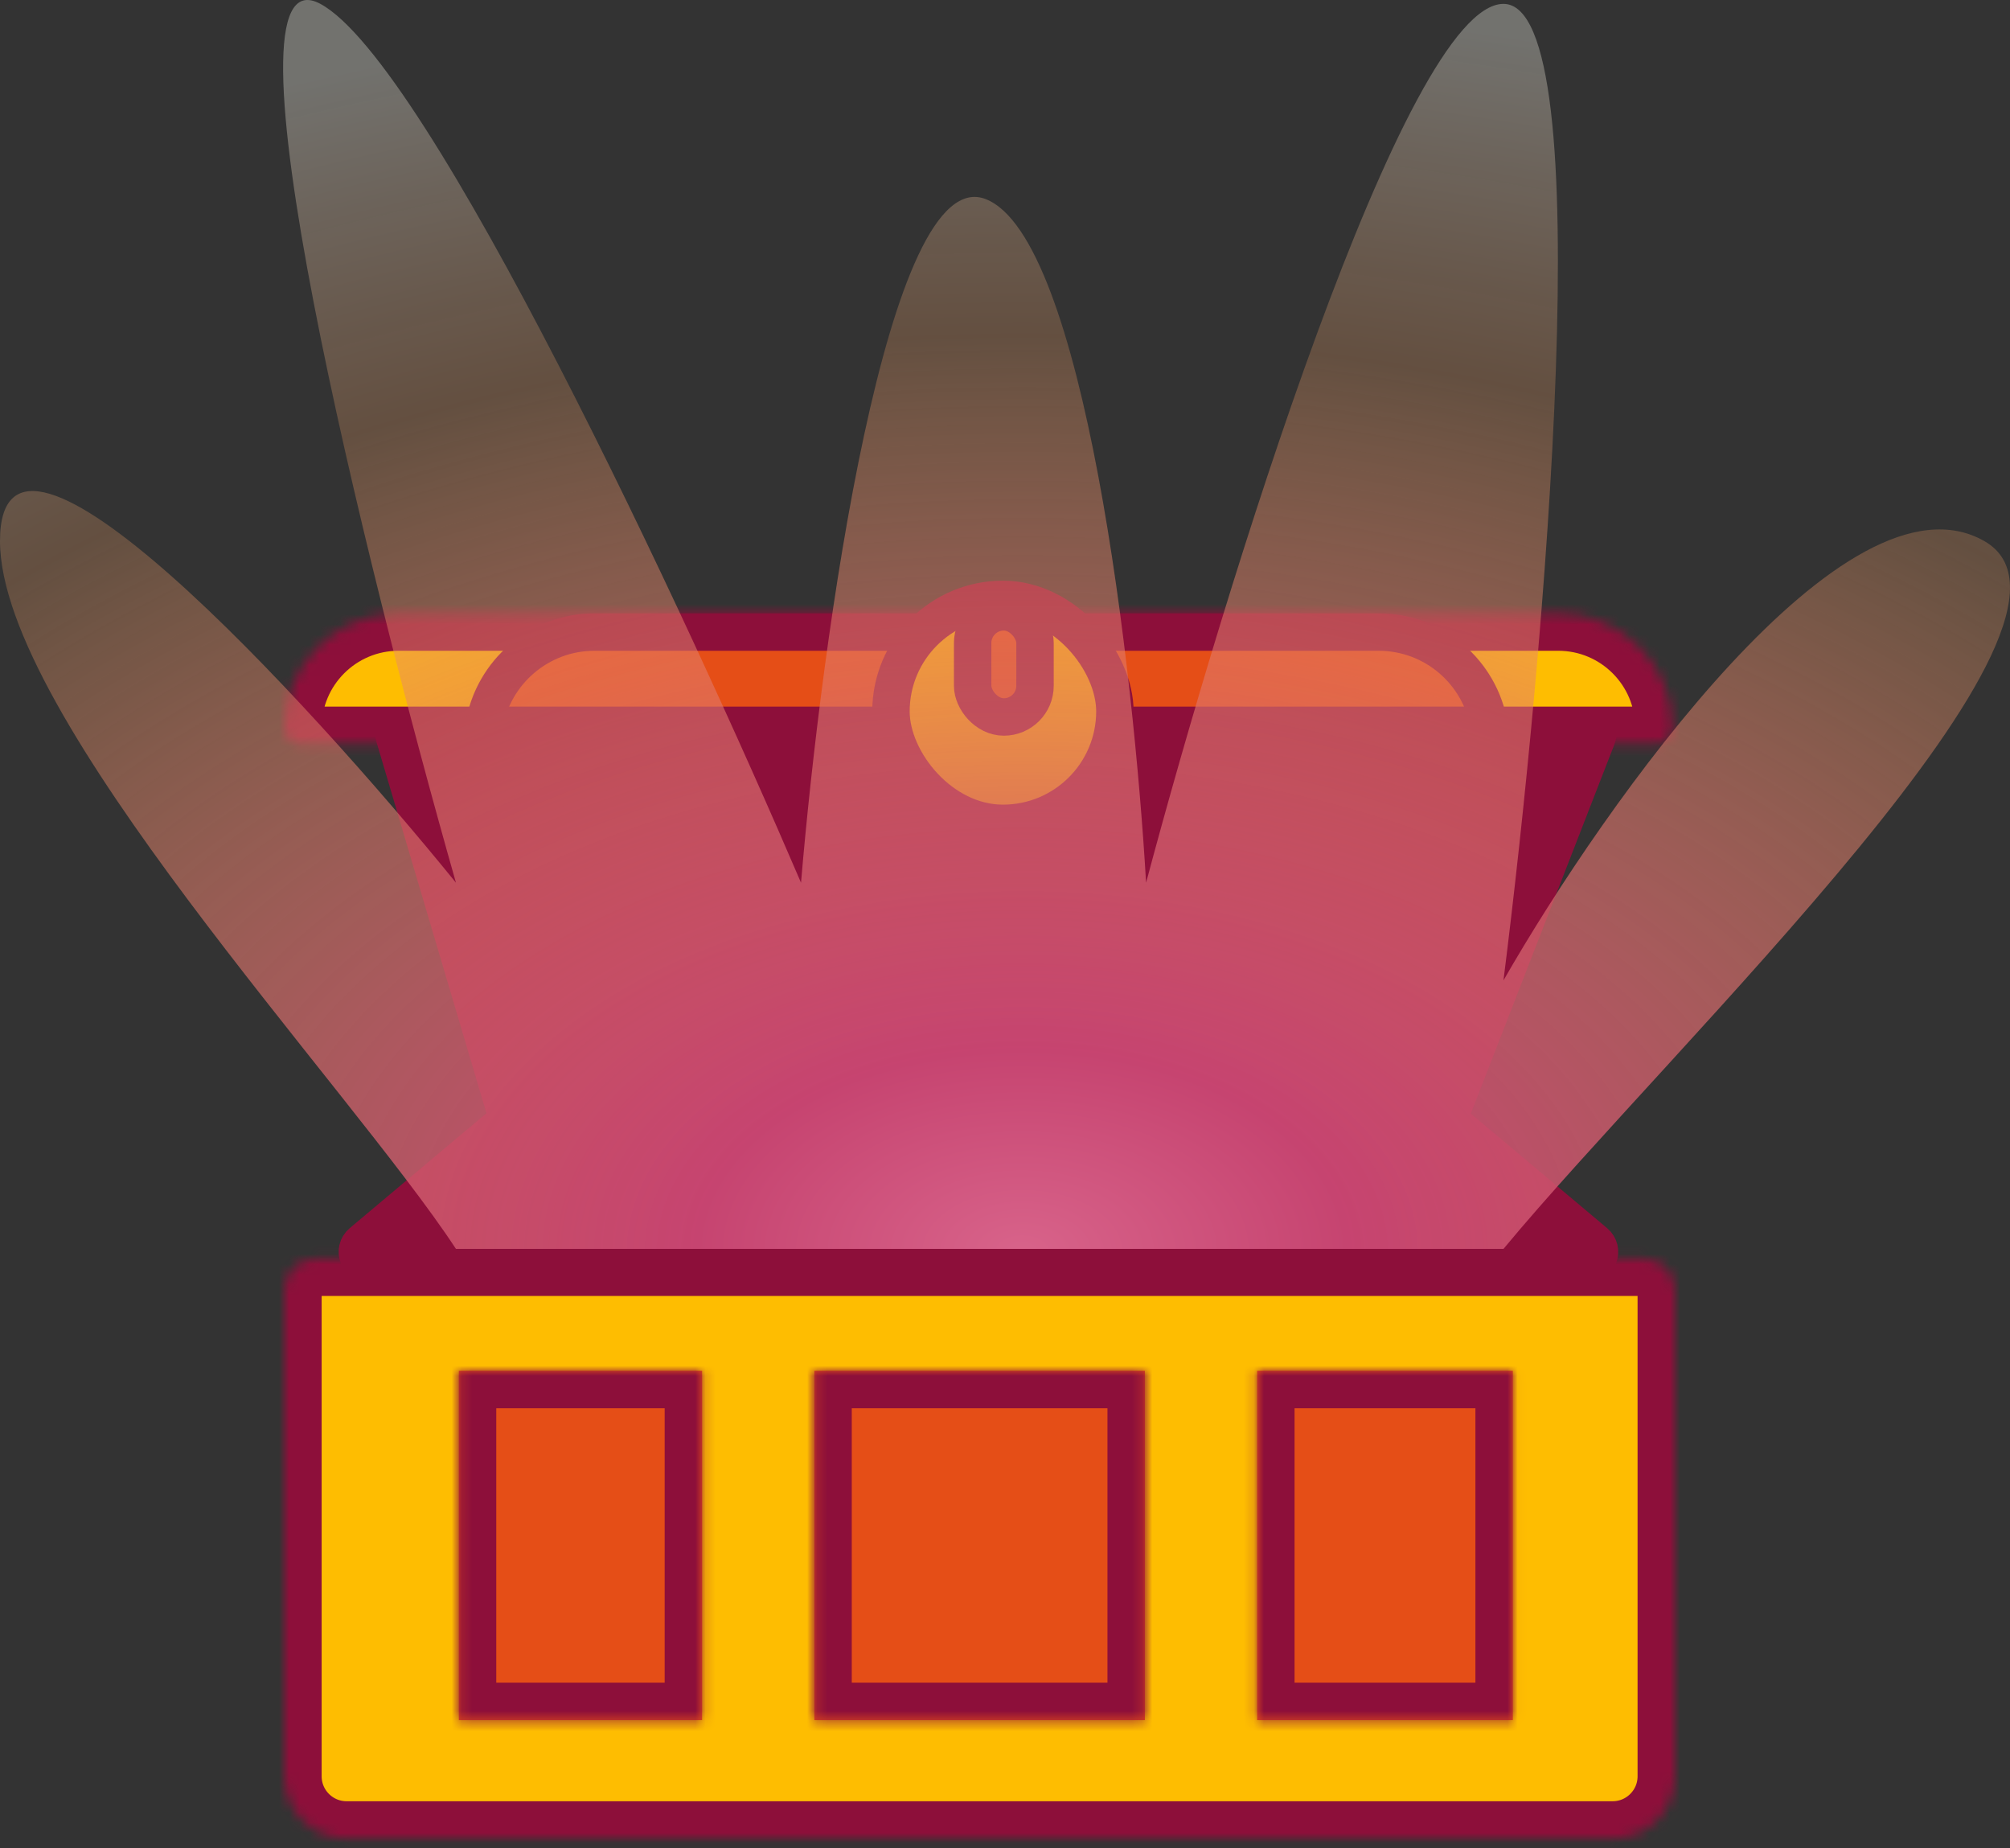 <svg width="198" height="182" viewBox="0 0 198 182" fill="none" xmlns="http://www.w3.org/2000/svg">
<rect x="0" y="0" width="198" height="182" fill="#333333" stroke="none"/>
<mask id="path-1-inside-1_990_119793" fill="white">
<path d="M27.999 127.019C27.999 125.323 29.374 123.947 31.071 123.947H161.927C163.624 123.947 164.999 125.323 164.999 127.019V174.938C164.999 178.331 162.248 181.082 158.856 181.082H34.142C30.75 181.082 27.999 178.331 27.999 174.938V127.019Z"/>
</mask>
<path d="M27.999 127.019C27.999 125.323 29.374 123.947 31.071 123.947H161.927C163.624 123.947 164.999 125.323 164.999 127.019V174.938C164.999 178.331 162.248 181.082 158.856 181.082H34.142C30.75 181.082 27.999 178.331 27.999 174.938V127.019Z" fill="#FEBD01" stroke="#8D0F3A" stroke-width="7.372" mask="url(#path-1-inside-1_990_119793)"/>
<path d="M35.641 122.362L48.783 111.323H143.981L157.123 122.362C158.001 123.1 157.479 124.532 156.332 124.532H36.432C35.285 124.532 34.763 123.1 35.641 122.362Z" fill="#8D0F3A" stroke="#8D0F3A" stroke-width="3.686"/>
<path d="M38.842 72.516C38.276 70.604 39.709 68.684 41.703 68.684H154.49C156.589 68.684 158.032 70.794 157.271 72.75L143.391 108.442H49.487L38.842 72.516Z" fill="#8D0F3A" stroke="#8D0F3A" stroke-width="3.686"/>
<mask id="path-4-inside-2_990_119793" fill="white">
<path d="M27.999 71.669C27.999 65.448 33.042 60.406 39.262 60.406H153.502C159.722 60.406 164.765 65.448 164.765 71.669C164.765 72.558 164.045 73.278 163.156 73.278H29.608C28.719 73.278 27.999 72.558 27.999 71.669Z"/>
</mask>
<path d="M27.999 71.669C27.999 65.448 33.042 60.406 39.262 60.406H153.502C159.722 60.406 164.765 65.448 164.765 71.669C164.765 72.558 164.045 73.278 163.156 73.278H29.608C28.719 73.278 27.999 72.558 27.999 71.669Z" fill="#FEBD01" stroke="#8D0F3A" stroke-width="7.372" mask="url(#path-4-inside-2_990_119793)"/>
<path d="M47.695 71.435C48.572 66.221 53.107 62.249 58.571 62.249H135.803C141.266 62.249 145.802 66.221 146.679 71.435H47.695Z" fill="#E54E17" stroke="#8D0F3A" stroke-width="3.686"/>
<mask id="path-6-inside-3_990_119793" fill="white">
<path fill-rule="evenodd" clip-rule="evenodd" d="M112.779 135.005H80.219V169.408H112.779V135.005ZM123.837 169.408H149.026V135.005H123.837V169.408ZM45.2 135.005H69.161V169.408H45.2V135.005Z"/>
</mask>
<path fill-rule="evenodd" clip-rule="evenodd" d="M112.779 135.005H80.219V169.408H112.779V135.005ZM123.837 169.408H149.026V135.005H123.837V169.408ZM45.2 135.005H69.161V169.408H45.2V135.005Z" fill="#E54E17"/>
<path d="M112.779 135.005H116.465V131.319H112.779V135.005ZM80.219 135.005V131.319H76.533V135.005H80.219ZM80.219 169.408H76.533V173.095H80.219V169.408ZM112.779 169.408V173.095H116.465V169.408H112.779ZM123.837 169.408H120.151V173.095H123.837V169.408ZM149.026 169.408V173.095H152.712V169.408H149.026ZM149.026 135.005H152.712V131.319H149.026V135.005ZM123.837 135.005V131.319H120.151V135.005H123.837ZM69.161 135.005H72.847V131.319H69.161V135.005ZM45.2 135.005V131.319H41.514V135.005H45.2ZM69.161 169.408V173.095H72.847V169.408H69.161ZM45.2 169.408H41.514V173.095H45.2V169.408ZM112.779 131.319H80.219V138.691H112.779V131.319ZM76.533 135.005V169.408H83.906V135.005H76.533ZM80.219 173.095H112.779V165.722H80.219V173.095ZM116.465 169.408V135.005H109.093V169.408H116.465ZM123.837 173.095H149.026V165.722H123.837V173.095ZM152.712 169.408V135.005H145.339V169.408H152.712ZM149.026 131.319H123.837V138.691H149.026V131.319ZM120.151 135.005V169.408H127.523V135.005H120.151ZM69.161 131.319H45.2V138.691H69.161V131.319ZM72.847 169.408V135.005H65.475V169.408H72.847ZM45.2 173.095H69.161V165.722H45.2V173.095ZM41.514 135.005V169.408H48.886V135.005H41.514Z" fill="#8D0F3A" mask="url(#path-6-inside-3_990_119793)"/>
<rect x="87.767" y="59.031" width="22.058" height="22.058" rx="11.029" fill="#FEBD01" stroke="#8D0F3A" stroke-width="3.686"/>
<rect x="95.813" y="60.256" width="6.144" height="10.356" rx="3.072" fill="#E54E17" stroke="#8D0F3A" stroke-width="3.686"/>
<path d="M0 53.276C0 70.587 34.395 106.971 44.916 123H148.103C164.693 102.964 209.043 60.969 195.447 53.276C181.851 45.582 158.219 78.921 148.103 96.553C152.149 64.496 157.814 0.382 148.103 0.382C138.391 0.382 120.586 58.084 112.898 86.936C111.684 66.099 106.828 23.463 97.117 19.616C87.405 15.769 80.93 62.893 78.907 86.936C67.577 60.489 42.246 6.152 31.563 0.382C20.88 -5.388 36.014 55.68 44.916 86.936C29.944 68.503 0 35.965 0 53.276Z" fill="url(#paint0_radial_990_119793)"/>
<defs>
<radialGradient id="paint0_radial_990_119793" cx="0" cy="0" r="1" gradientUnits="userSpaceOnUse" gradientTransform="translate(100.711 123) rotate(-90) scale(123 199.833)">
<stop stop-color="#D8638A"/>
<stop offset="0.161" stop-color="#C64470"/>
<stop offset="0.73" stop-color="#F6A569" stop-opacity="0.25"/>
<stop offset="1" stop-color="#FFFFF3" stop-opacity="0.31"/>
</radialGradient>
</defs>
</svg>
